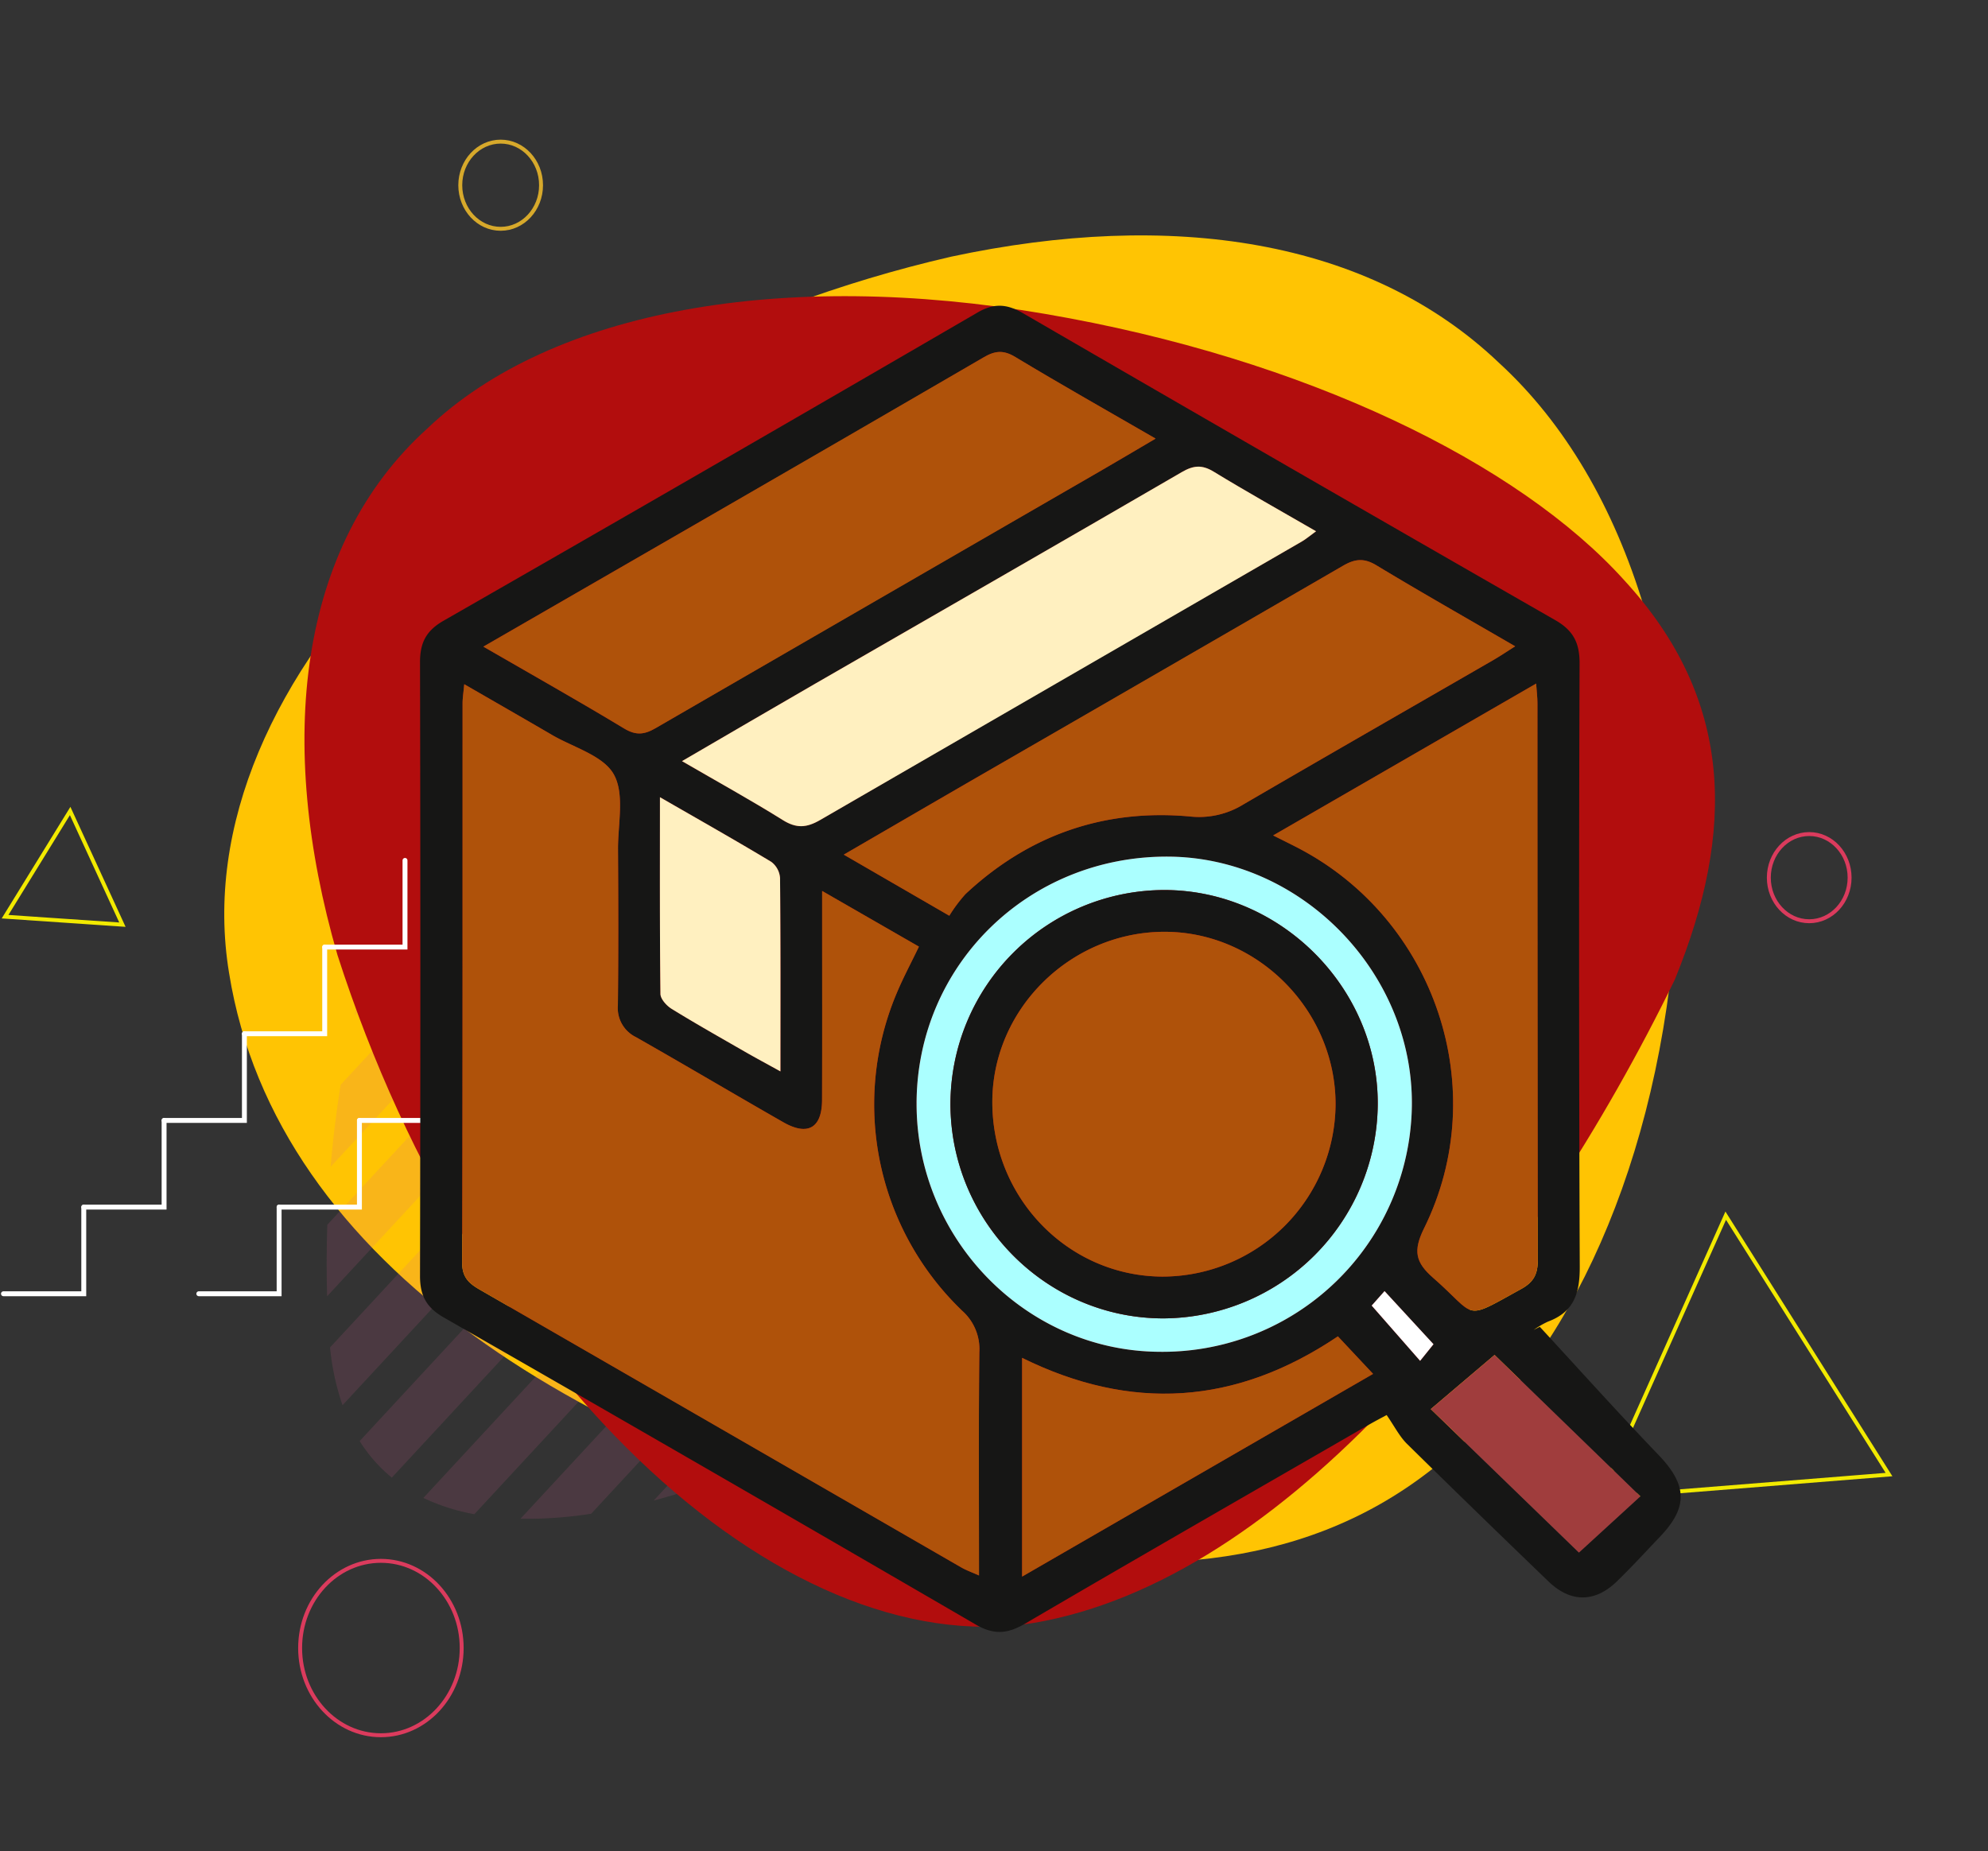 <svg xmlns="http://www.w3.org/2000/svg" xmlns:xlink="http://www.w3.org/1999/xlink" width="425.194" height="396.025" viewBox="0 0 425.194 396.025">
  <rect x="0" y="0" width="425.194" height="396.025" fill="#333333" stroke="none"/>
  <defs>
    <clipPath id="clip-path">
      <rect id="Rectángulo_46838" data-name="Rectángulo 46838" width="425.194" height="396.025" fill="none"/>
    </clipPath>
    <clipPath id="clip-path-2">
      <rect id="Rectángulo_46825" data-name="Rectángulo 46825" width="97.022" height="97.233" fill="none"/>
    </clipPath>
    <clipPath id="clip-path-3">
      <rect id="Rectángulo_46826" data-name="Rectángulo 46826" width="112.74" height="113.021" fill="none"/>
    </clipPath>
    <clipPath id="clip-path-4">
      <rect id="Rectángulo_46827" data-name="Rectángulo 46827" width="63.071" height="66.933" fill="none"/>
    </clipPath>
    <clipPath id="clip-path-5">
      <rect id="Rectángulo_46828" data-name="Rectángulo 46828" width="72.294" height="80.061" fill="none"/>
    </clipPath>
    <clipPath id="clip-path-6">
      <rect id="Rectángulo_46829" data-name="Rectángulo 46829" width="91.64" height="106.299" fill="none"/>
    </clipPath>
    <clipPath id="clip-path-7">
      <rect id="Rectángulo_46830" data-name="Rectángulo 46830" width="119.218" height="123.397" fill="none"/>
    </clipPath>
    <clipPath id="clip-path-8">
      <rect id="Rectángulo_46831" data-name="Rectángulo 46831" width="118.757" height="128.079" fill="none"/>
    </clipPath>
    <clipPath id="clip-path-9">
      <rect id="Rectángulo_46832" data-name="Rectángulo 46832" width="103.008" height="120.086" fill="none"/>
    </clipPath>
    <clipPath id="clip-path-10">
      <rect id="Rectángulo_46833" data-name="Rectángulo 46833" width="25.919" height="27.976" fill="none"/>
    </clipPath>
    <clipPath id="clip-path-11">
      <rect id="Rectángulo_46834" data-name="Rectángulo 46834" width="112.712" height="127.478" fill="none"/>
    </clipPath>
    <clipPath id="clip-path-12">
      <rect id="Rectángulo_354649" data-name="Rectángulo 354649" width="269.639" height="283.682" fill="none"/>
    </clipPath>
  </defs>
  <g id="Grupo_1018202" data-name="Grupo 1018202" transform="translate(-200.167 -470.894)">
    <g id="Grupo_156641" data-name="Grupo 156641" transform="translate(200.167 470.894)" clip-path="url(#clip-path)">
      <path id="Trazado_244" data-name="Trazado 244" d="M344.15,183.94c-4.483,51.7-24.634,92.539-52.263,113.362-27.813,21.634-63.111,23.253-102.213,15.241-77.044-18.764-144.55-58.6-154.657-121.714C24.646,128.113,93.959,59.6,189.472,37.607c46.985-10.047,89.3-3.875,117.2,22.752,28.152,25.821,41.9,72.095,37.478,123.581" transform="translate(13.976 17.295)" fill="#ffc403"/>
      <g id="Grupo_156608" data-name="Grupo 156608" transform="translate(139.824 223.74)" opacity="0.15">
        <g id="Grupo_156607" data-name="Grupo 156607">
          <g id="Grupo_156606" data-name="Grupo 156606" clip-path="url(#clip-path-2)">
            <path id="Trazado_245" data-name="Trazado 245" d="M119.62,237.2l76.486-82.556a73.254,73.254,0,0,0-6.942-7.753L99.083,244.123A173.894,173.894,0,0,0,119.62,237.2" transform="translate(-99.083 -146.891)" fill="#d76191"/>
          </g>
        </g>
      </g>
      <g id="Grupo_156611" data-name="Grupo 156611" transform="translate(111.322 211.86)" opacity="0.15">
        <g id="Grupo_156610" data-name="Grupo 156610">
          <g id="Grupo_156609" data-name="Grupo 156609" clip-path="url(#clip-path-3)">
            <path id="Trazado_246" data-name="Trazado 246" d="M78.885,252.1a88.741,88.741,0,0,0,15.122-1.077l97.619-105.367c-2.587-2.219-5.286-4.4-8.041-6.562Z" transform="translate(-78.885 -139.091)" fill="#d76191"/>
          </g>
        </g>
      </g>
      <g id="Grupo_156614" data-name="Grupo 156614" transform="translate(179.234 238.372)" opacity="0.15">
        <g id="Grupo_156613" data-name="Grupo 156613">
          <g id="Grupo_156612" data-name="Grupo 156612" clip-path="url(#clip-path-4)">
            <path id="Trazado_247" data-name="Trazado 247" d="M162.572,200.287l23.136-24.971c4.147-7.039,5.553-13.53,3.313-18.819L127.01,223.43a214.79,214.79,0,0,0,35.562-23.143" transform="translate(-127.01 -156.497)" fill="#d76191"/>
          </g>
        </g>
      </g>
      <g id="Grupo_156617" data-name="Grupo 156617" transform="translate(75.802 137.169)" opacity="0.15">
        <g id="Grupo_156616" data-name="Grupo 156616">
          <g id="Grupo_156615" data-name="Grupo 156615" clip-path="url(#clip-path-5)">
            <path id="Trazado_248" data-name="Trazado 248" d="M53.715,170.116l72.294-78.028c-.36-.148-.7-.326-1.067-.46A26.585,26.585,0,0,0,113.69,90.14L60.531,147.518a186.634,186.634,0,0,0-6.816,22.6" transform="translate(-53.715 -90.055)" fill="#d76191"/>
          </g>
        </g>
      </g>
      <g id="Grupo_156620" data-name="Grupo 156620" transform="translate(70.714 143.292)" opacity="0.15">
        <g id="Grupo_156619" data-name="Grupo 156619">
          <g id="Grupo_156618" data-name="Grupo 156618" clip-path="url(#clip-path-6)">
            <path id="Trazado_249" data-name="Trazado 249" d="M50.11,200.374l91.639-98.912a45.811,45.811,0,0,0-7.277-7.387L52.258,182.817q-1.378,8.5-2.148,17.558" transform="translate(-50.11 -94.075)" fill="#d76191"/>
          </g>
        </g>
      </g>
      <g id="Grupo_156623" data-name="Grupo 156623" transform="translate(90.556 200.495)" opacity="0.15">
        <g id="Grupo_156622" data-name="Grupo 156622">
          <g id="Grupo_156621" data-name="Grupo 156621" clip-path="url(#clip-path-7)">
            <path id="Trazado_250" data-name="Trazado 250" d="M64.17,251.548a43.071,43.071,0,0,0,10.9,3.479L183.388,138.11c-2.729-2.129-5.456-4.276-8.12-6.48Z" transform="translate(-64.17 -131.63)" fill="#d76191"/>
          </g>
        </g>
      </g>
      <g id="Grupo_156626" data-name="Grupo 156626" transform="translate(76.925 187.996)" opacity="0.15">
        <g id="Grupo_156625" data-name="Grupo 156625">
          <g id="Grupo_156624" data-name="Grupo 156624" clip-path="url(#clip-path-8)">
            <path id="Trazado_251" data-name="Trazado 251" d="M54.511,243.686a32.4,32.4,0,0,0,6.877,7.815l111.88-120.759a103,103,0,0,1-7.335-7.319Z" transform="translate(-54.511 -123.424)" fill="#d76191"/>
          </g>
        </g>
      </g>
      <g id="Grupo_156629" data-name="Grupo 156629" transform="translate(69.865 157.188)" opacity="0.15">
        <g id="Grupo_156628" data-name="Grupo 156628">
          <g id="Grupo_156627" data-name="Grupo 156627" clip-path="url(#clip-path-9)">
            <path id="Trazado_252" data-name="Trazado 252" d="M49.645,208c-.158,4.994-.189,10.08-.038,15.283L152.516,112.206c-1.94-3.113-3.844-6.138-5.772-9.008Z" transform="translate(-49.508 -103.198)" fill="#d76191"/>
          </g>
        </g>
      </g>
      <g id="Grupo_156632" data-name="Grupo 156632" transform="translate(94.123 142.615)" opacity="0.15">
        <g id="Grupo_156631" data-name="Grupo 156631">
          <g id="Grupo_156630" data-name="Grupo 156630" clip-path="url(#clip-path-10)">
            <path id="Trazado_253" data-name="Trazado 253" d="M66.7,121.606,92.617,93.63c-9.2,5.523-18.162,15.09-25.919,27.976" transform="translate(-66.698 -93.63)" fill="#d76191"/>
          </g>
        </g>
      </g>
      <g id="Grupo_156635" data-name="Grupo 156635" transform="translate(70.591 173.104)" opacity="0.15">
        <g id="Grupo_156634" data-name="Grupo 156634">
          <g id="Grupo_156633" data-name="Grupo 156633" clip-path="url(#clip-path-11)">
            <path id="Trazado_254" data-name="Trazado 254" d="M50.022,228.768a53.747,53.747,0,0,0,2.67,12.357L162.733,122.35c-2.146-2.85-4.156-5.771-6.055-8.7Z" transform="translate(-50.022 -113.646)" fill="#d76191"/>
          </g>
        </g>
      </g>
      <path id="Trazado_255" data-name="Trazado 255" d="M268.085,126.454c0-5.15,3.87-9.323,8.638-9.323s8.638,4.173,8.638,9.323-3.868,9.325-8.638,9.325S268.085,131.6,268.085,126.454Z" transform="translate(110.232 61.28)" fill="none" stroke="#db3b5d" stroke-miterlimit="10" stroke-width="0.84"/>
      <path id="Trazado_256" data-name="Trazado 256" d="M69.759,29.212c0-5.15,3.869-9.323,8.639-9.323s8.638,4.173,8.638,9.323-3.869,9.326-8.638,9.326S69.759,34.364,69.759,29.212Z" transform="translate(28.684 10.405)" fill="none" stroke="#d7a92b" stroke-miterlimit="10" stroke-width="0.84"/>
      <path id="Trazado_257" data-name="Trazado 257" d="M339.234,187.789C308.97,249.912,258.393,314.17,204.552,324.943,151,335.836,83.189,275.622,53.205,182.531,40.008,137,44.714,94.975,72.372,69.945c26.745-25.545,76.438-34.1,132.18-24.56C260.446,54.949,305.9,77.37,328.4,102.338c23.416,25.458,23.894,53.468,10.831,85.452" transform="translate(18.974 21.76)" fill="#b20d0d"/>
      <path id="Trazado_258" data-name="Trazado 258" d="M45.487,237.845c0-10.3,7.738-18.648,17.277-18.648s17.277,8.35,17.277,18.648S72.305,256.5,62.764,256.5,45.487,248.146,45.487,237.845Z" transform="translate(18.704 114.678)" fill="none" stroke="#db3b5d" stroke-miterlimit="10" stroke-width="0.84"/>
      <path id="Trazado_259" data-name="Trazado 259" d="M.525,188.055H17.7V169.517" transform="translate(0.216 88.687)" fill="none" stroke="#fff" stroke-linecap="round" stroke-miterlimit="10" stroke-width="1.05"/>
      <path id="Trazado_260" data-name="Trazado 260" d="M12.7,175.884H29.874V157.345" transform="translate(5.221 82.319)" fill="none" stroke="#fff" stroke-linecap="round" stroke-miterlimit="10" stroke-width="1.05"/>
      <path id="Trazado_261" data-name="Trazado 261" d="M24.869,163.714H42.046v-18.54" transform="translate(10.226 75.951)" fill="none" stroke="#fff" stroke-linecap="round" stroke-miterlimit="10" stroke-width="1.05"/>
      <path id="Trazado_262" data-name="Trazado 262" d="M37.041,151.542H54.216V133" transform="translate(15.231 69.583)" fill="none" stroke="#fff" stroke-linecap="round" stroke-miterlimit="10" stroke-width="1.05"/>
      <path id="Trazado_263" data-name="Trazado 263" d="M49.211,139.369H66.387V120.831" transform="translate(20.235 63.215)" fill="none" stroke="#fff" stroke-linecap="round" stroke-miterlimit="10" stroke-width="1.05"/>
      <path id="Trazado_264" data-name="Trazado 264" d="M30.133,188.055H47.308V169.517" transform="translate(12.39 88.687)" fill="none" stroke="#fff" stroke-linecap="round" stroke-miterlimit="10" stroke-width="1.05"/>
      <path id="Trazado_265" data-name="Trazado 265" d="M42.3,175.884H59.48V157.345" transform="translate(17.394 82.319)" fill="none" stroke="#fff" stroke-linecap="round" stroke-miterlimit="10" stroke-width="1.05"/>
      <path id="Trazado_266" data-name="Trazado 266" d="M54.475,163.714H71.652v-18.54" transform="translate(22.399 75.951)" fill="none" stroke="#fff" stroke-linecap="round" stroke-miterlimit="10" stroke-width="1.05"/>
      <path id="Trazado_267" data-name="Trazado 267" d="M269.411,170.725,304.335,226.1l-61.894,4.955Z" transform="translate(99.687 89.318)" fill="none" stroke="#f2ea00" stroke-linecap="round" stroke-miterlimit="10" stroke-width="0.84"/>
      <path id="Trazado_268" data-name="Trazado 268" d="M14.688,113.892l11.177,24.314L.768,136.5Z" transform="translate(0.316 59.585)" fill="none" stroke="#f2ea00" stroke-linecap="round" stroke-miterlimit="10" stroke-width="0.84"/>
    </g>
    <g id="Grupo_1018196" data-name="Grupo 1018196" transform="translate(290 536.295)">
      <g id="Grupo_1018195" data-name="Grupo 1018195" clip-path="url(#clip-path-12)">
        <path id="Trazado_717580" data-name="Trazado 717580" d="M239.5,218.41c8.447,9.148,16.765,18.42,25.384,27.4,6.13,6.388,6.419,11.124.324,17.5-3.072,3.215-6.069,6.51-9.267,9.6-4.679,4.516-9.852,4.519-14.549,0q-15.224-14.641-30.286-29.45c-1.62-1.6-2.685-3.76-4.364-6.176-1,.543-2.495,1.319-3.955,2.162-24.478,14.125-48.992,28.188-73.381,42.465-3.755,2.2-6.678,2.439-10.556.182Q62.069,249.057,5.06,216.4C1.324,214.263-.01,211.678,0,207.517Q.144,141.905,0,76.293c-.009-4.144,1.264-6.754,5.02-8.907Q62.22,34.619,119.2,1.472c3.589-2.087,6.319-1.876,9.777.129q56.83,32.966,113.825,65.648c3.842,2.2,5.221,4.836,5.206,9.242q-.22,64.5.037,129c.031,5.753-1.238,9.76-6.839,11.824a19.3,19.3,0,0,0-3.008,1.759l1.3-.663M9.46,80.953c-.166,1.841-.358,2.968-.358,4.094-.015,39.873.028,79.746-.094,119.619-.01,3.092,1.388,4.426,3.724,5.771q51.531,29.676,103.014,59.436c1.061.612,2.238,1.023,3.806,1.729,0-16.342-.1-32.044.071-47.743a10.951,10.951,0,0,0-3.655-8.866A61.171,61.171,0,0,1,101.9,147.155c1.4-3.362,3.133-6.587,4.8-10.066l-20.7-11.908v5.112c0,13.192.028,26.384-.015,39.576-.019,6.008-3.04,7.783-8.286,4.785-10.53-6.019-20.962-12.209-31.506-18.2a6.911,6.911,0,0,1-3.88-6.807c.13-11.116.1-22.233.029-33.349-.032-5.453,1.456-11.879-.913-16.076-2.266-4.014-8.623-5.739-13.212-8.419-6.084-3.552-12.2-7.054-18.766-10.848m4.09-8.034c10.463,6.049,20.367,11.626,30.093,17.5,2.548,1.538,4.332,1.338,6.772-.079q47.348-27.492,94.8-54.808c3.9-2.255,7.778-4.562,12.118-7.111-10.372-6-20.272-11.584-30-17.454-2.536-1.529-4.321-1.366-6.772.066q-31,18.115-62.141,36C43.712,55.525,29,64,13.55,72.919m77.083,44.494,22.573,13.066a32.047,32.047,0,0,1,3.462-4.632c13.49-12.62,29.611-18.243,47.9-16.607a18.043,18.043,0,0,0,11.561-2.587C193.873,96.307,211.7,86.1,229.491,75.826c1.452-.838,2.843-1.78,4.741-2.976-10.308-5.987-20.066-11.516-29.661-17.317-2.649-1.6-4.579-1.417-7.164.086q-38.326,22.3-76.776,44.388c-9.824,5.674-19.626,11.386-30,17.406m91.833-4.108c2.407,1.208,3.864,1.916,5.3,2.664,29.382,15.265,41.659,51.646,26.993,81.345-2.382,4.824-1.876,7.3,1.934,10.627,9.582,8.367,6.183,9.353,18.837,2.375,2.7-1.488,3.552-3.214,3.544-6.236q-.152-59.529-.078-119.058c0-1.232-.157-2.464-.277-4.2l-56.254,32.484M56.033,97.412c7.62,4.421,14.7,8.325,21.547,12.6,2.923,1.823,5.08,1.691,8.039-.03q51.4-29.893,102.952-59.53c.948-.548,1.792-1.279,3.076-2.209-7.61-4.4-14.825-8.429-21.869-12.734-2.505-1.531-4.333-1.385-6.846.076-26.086,15.165-52.261,30.177-78.4,45.254-9.3,5.366-18.566,10.8-28.5,16.576m50.172,73.107c-.117,29.014,23.347,53.073,51.919,53.235a53.324,53.324,0,0,0,54.008-52.692c.319-28.529-23.722-53.074-52.132-53.227-29.852-.161-53.677,23.172-53.794,52.685m90.105,49.929c-21.946,14.785-44.309,16.057-67.536,4.6v46.788l75.067-43.359-7.531-8.033M51.318,105.127c0,14.584-.055,28.329.107,42.072.012,1.093,1.31,2.529,2.389,3.194,5.159,3.178,10.44,6.159,15.695,9.181,2.331,1.34,4.7,2.611,7.578,4.2,0-14.415.048-27.892-.083-41.369a4.738,4.738,0,0,0-1.876-3.456c-7.584-4.566-15.3-8.921-23.809-13.826M261,254.679l-31.173-30.252-13.645,11.584L247.868,266.7,261,254.679m-57.457-40.8,10.36,11.82,2.86-3.553c-3.5-3.8-6.931-7.521-10.47-11.362l-2.751,3.1" transform="translate(0 0)" fill="#161615"/>
        <path id="Trazado_717581" data-name="Trazado 717581" d="M10.578,90.993c6.568,3.794,12.681,7.3,18.764,10.848,4.59,2.679,10.947,4.4,13.213,8.419,2.369,4.2.881,10.623.914,16.075.065,11.117.1,22.235-.03,33.35a6.913,6.913,0,0,0,3.881,6.807c10.544,5.993,20.975,12.183,31.505,18.2,5.246,3,8.266,1.223,8.286-4.785.041-13.192.014-26.384.015-39.576V135.22l20.7,11.909c-1.669,3.478-3.4,6.7-4.8,10.065a61.171,61.171,0,0,0,14.067,67.839,10.952,10.952,0,0,1,3.654,8.866c-.166,15.7-.07,31.4-.07,47.743-1.568-.7-2.746-1.116-3.806-1.728Q65.353,250.2,13.849,220.477c-2.335-1.345-3.733-2.679-3.724-5.772.123-39.872.079-79.745.094-119.618,0-1.127.191-2.254.359-4.094" transform="translate(-1.117 -10.039)" fill="#af520a"/>
        <path id="Trazado_717582" data-name="Trazado 717582" d="M15.23,74.145C30.68,65.231,45.393,56.751,60.1,48.256q31.091-17.964,62.142-36c2.45-1.431,4.236-1.6,6.771-.066,9.729,5.869,19.629,11.454,30,17.454-4.341,2.549-8.214,4.856-12.118,7.111Q99.484,64.143,52.1,91.564c-2.44,1.417-4.224,1.617-6.772.079-9.726-5.872-19.63-11.449-30.093-17.5" transform="translate(-1.68 -1.226)" fill="#af520a"/>
        <path id="Trazado_717583" data-name="Trazado 717583" d="M101.872,124.161c10.372-6.02,20.174-11.731,30-17.406q38.4-22.18,76.776-44.388c2.585-1.5,4.514-1.689,7.164-.086,9.6,5.8,19.353,11.33,29.661,17.317-1.9,1.2-3.289,2.137-4.741,2.975-17.79,10.272-35.617,20.481-53.364,30.828a18.042,18.042,0,0,1-11.561,2.586c-18.286-1.635-34.407,3.987-47.9,16.607a32.055,32.055,0,0,0-3.462,4.633l-22.573-13.066" transform="translate(-11.239 -6.747)" fill="#af520a"/>
        <path id="Trazado_717584" data-name="Trazado 717584" d="M205.093,123.328l56.254-32.484c.119,1.737.277,2.968.277,4.2q.02,59.529.078,119.059c.008,3.021-.845,4.746-3.544,6.235-12.654,6.979-9.255,5.993-18.837-2.375-3.81-3.327-4.316-5.8-1.934-10.626,14.666-29.7,2.39-66.081-26.993-81.346-1.438-.746-2.894-1.456-5.3-2.664" transform="translate(-22.627 -10.022)" fill="#af520a"/>
        <path id="Trazado_717585" data-name="Trazado 717585" d="M62.982,101.681c9.934-5.78,19.2-11.209,28.5-16.575,26.138-15.077,52.313-30.089,78.4-45.254,2.513-1.461,4.341-1.607,6.846-.076,7.044,4.3,14.26,8.33,21.869,12.734-1.284.929-2.127,1.66-3.076,2.209q-51.488,29.744-102.952,59.53c-2.959,1.721-5.117,1.853-8.039.029-6.848-4.272-13.927-8.176-21.547-12.6" transform="translate(-6.949 -4.269)" fill="#fff0c0"/>
        <path id="Trazado_717586" data-name="Trazado 717586" d="M119.375,185.132c.118-29.511,23.943-52.845,53.8-52.684,28.41.152,52.451,24.7,52.132,53.227a53.324,53.324,0,0,1-54.008,52.693c-28.572-.163-52.035-24.221-51.92-53.235m7.243.123c-.029,25.24,20.413,45.912,45.458,45.968a46.12,46.12,0,0,0,45.93-45.67c.206-24.9-20.671-45.93-45.632-45.961a45.852,45.852,0,0,0-45.756,45.663" transform="translate(-13.17 -14.612)" fill="#abffff"/>
        <path id="Trazado_717587" data-name="Trazado 717587" d="M212.28,247.787l7.531,8.033-75.066,43.358V252.39c23.226,11.453,45.589,10.181,67.535-4.6" transform="translate(-15.969 -27.337)" fill="#af520a"/>
        <path id="Trazado_717588" data-name="Trazado 717588" d="M57.681,118.164c8.514,4.906,16.225,9.26,23.809,13.826a4.734,4.734,0,0,1,1.876,3.456c.131,13.477.083,26.954.083,41.369-2.877-1.593-5.247-2.863-7.578-4.2-5.255-3.022-10.536-6-15.695-9.181-1.078-.665-2.376-2.1-2.39-3.194-.162-13.743-.106-27.488-.106-42.072" transform="translate(-6.363 -13.036)" fill="#fff0c0"/>
        <path id="Trazado_717589" data-name="Trazado 717589" d="M287.808,282.51l-13.132,12.026-31.685-30.693,13.645-11.584,31.172,30.251" transform="translate(-26.808 -27.831)" fill="#a03d3d"/>
        <path id="Trazado_717590" data-name="Trazado 717590" d="M228.784,240.012l2.751-3.1c3.539,3.841,6.97,7.565,10.47,11.362l-2.86,3.553-10.36-11.82" transform="translate(-25.241 -26.138)" fill="#fff"/>
        <path id="Trazado_717591" data-name="Trazado 717591" d="M127.516,186.141a45.852,45.852,0,0,1,45.756-45.663c24.962.03,45.838,21.057,45.633,45.961a46.121,46.121,0,0,1-45.93,45.67c-25.046-.056-45.488-20.728-45.459-45.968M172.8,223.17a37.091,37.091,0,0,0,37.086-36.892c-.007-19.933-16.454-36.67-36.223-36.861-20.17-.195-37.086,16.28-37.188,36.219-.106,20.63,16.134,37.41,36.325,37.534" transform="translate(-14.068 -15.498)" fill="#161615"/>
        <path id="Trazado_717592" data-name="Trazado 717592" d="M173.909,224.278c-20.191-.125-36.431-16.9-36.325-37.534.1-19.938,17.019-36.413,37.188-36.219,19.769.191,36.216,16.928,36.223,36.861a37.091,37.091,0,0,1-37.086,36.892" transform="translate(-15.179 -16.606)" fill="#af520a"/>
      </g>
    </g>
  </g>
</svg>
